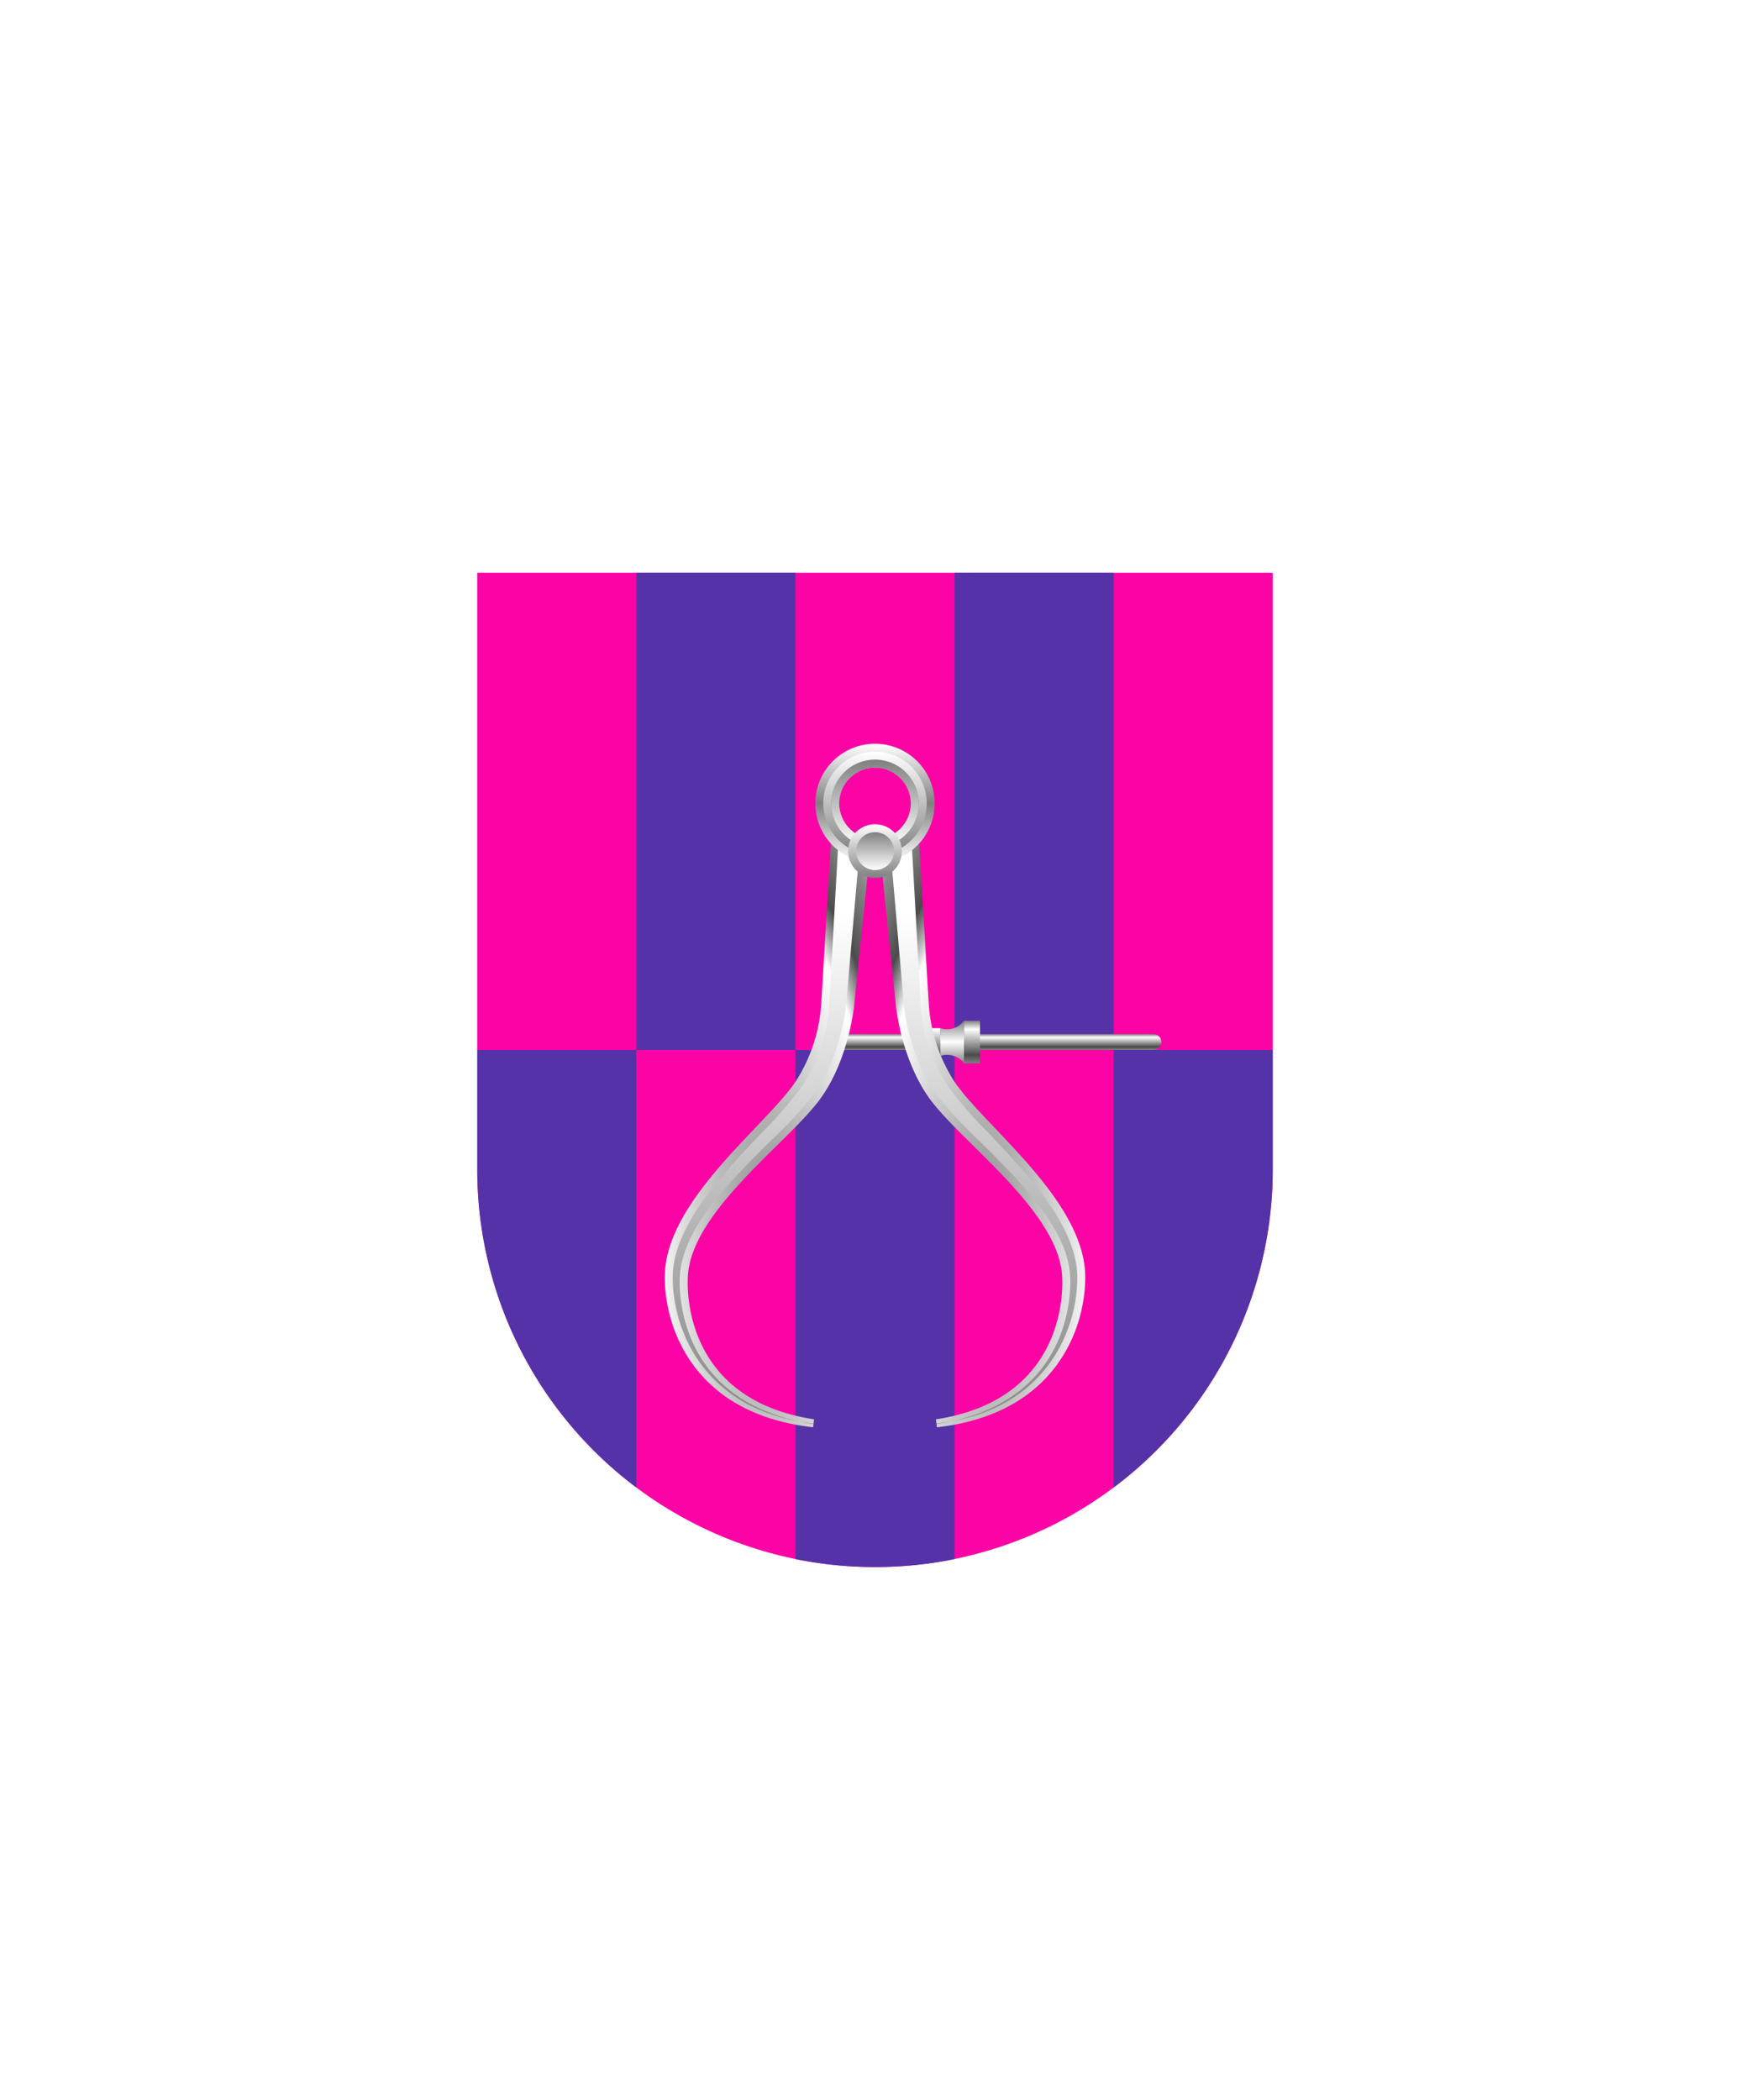 <svg xmlns="http://www.w3.org/2000/svg" xmlns:xlink="http://www.w3.org/1999/xlink" viewBox="0 0 220 264"><path d="M60 72v75a50 50 0 0 0 50 50 50 50 0 0 0 50-50V72Z" fill="#fc03a5"/><path d="M100 72v60H80V72h20Zm0 124a50.207 50.207 0 0 0 10 1 50.2 50.2 0 0 0 10-1v-64h-20v64Zm40-9a49.923 49.923 0 0 0 20-40v-15h-20v55Zm-80-40a49.924 49.924 0 0 0 20 40v-55H60v15Zm60-75v60h20V72h-20Z" fill="#5632a8"/><defs><radialGradient cx=".5" cy=".7" id="h17-a" r="1"><stop offset="0" stop-color="gray"/><stop offset="0.55" stop-color="#fff"/><stop offset="0.64" stop-color="#4b4b4b"/><stop offset="1" stop-color="#fff"/></radialGradient><linearGradient gradientTransform="matrix(1, 0, 0, -1, 0, 16459.63)" gradientUnits="userSpaceOnUse" id="h17-b" x1="12.74" x2="12.74" y1="16381.48" y2="16448.38"><stop offset="0" stop-color="gray"/><stop offset="1" stop-color="#fff"/></linearGradient><filter id="h17-c" name="shadow"><feDropShadow dx="0" dy="2" stdDeviation="0"/></filter><linearGradient gradientTransform="matrix(1, 0, 0, -1, 0, 264)" gradientUnits="userSpaceOnUse" id="h17-d" x1="126" x2="126" y1="132" y2="134"><stop offset="0" stop-color="gray"/><stop offset="0.2" stop-color="#4b4b4b"/><stop offset="0.8" stop-color="#fff"/><stop offset="1" stop-color="gray"/></linearGradient><linearGradient gradientTransform="matrix(1, 0, 0, -1, 0, 264)" gradientUnits="userSpaceOnUse" id="h17-e" x1="119.68" x2="119.68" y1="135.68" y2="130.32"><stop offset="0" stop-color="gray"/><stop offset="0.5" stop-color="#fff"/><stop offset="1" stop-color="gray"/></linearGradient><linearGradient gradientTransform="matrix(1, 0, 0, 1, 0, 0)" id="h17-f" x1="119.93" x2="119.93" xlink:href="#h17-d" y1="133.68" y2="128.32"/><linearGradient gradientTransform="matrix(1, 0, 0, -1, 0, 264)" gradientUnits="userSpaceOnUse" id="h17-g" x1="110" x2="110" y1="170.5" y2="155.5"><stop offset="0" stop-color="#fff"/><stop offset="0.5" stop-color="gray"/><stop offset="1" stop-color="#fff"/></linearGradient><linearGradient gradientTransform="matrix(1, 0, 0, -1, 0, 264)" gradientUnits="userSpaceOnUse" id="h17-h" x1="110" x2="110" y1="169.5" y2="156.5"><stop offset="0" stop-color="#fff"/><stop offset="1" stop-color="gray"/></linearGradient><linearGradient gradientTransform="matrix(1, 0, 0, -1, 0, 264)" id="h17-i" x1="110" x2="110" xlink:href="#h17-b" y1="168.5" y2="157.5"/><linearGradient id="h17-j" x1="110" x2="110" xlink:href="#h17-h" y1="160.38" y2="153.63"/><linearGradient gradientTransform="matrix(1, 0, 0, -1, 0, 264)" id="h17-k" x1="110" x2="110" xlink:href="#h17-b" y1="159.38" y2="154.63"/><symbol id="h17-l" viewBox="0 0 25.8 75.63"><path d="M25.8,3.12l-2,19.4c-.05.55-.79,7-4.27,11.78-4,5.49-16.14,14.08-16.63,22.22C2.72,59.23,3,72.17,18.76,74.58l-.12,1C3.07,73.83-.16,62.29,0,56.39c.26-9.47,12.7-18.72,16.42-24.24a20.45,20.45,0,0,0,3.25-9.95L21,0Z" fill="url(#h17-a)"/><path d="M18.69,75.11C4.37,73.46.83,62.58,1,56.41S7.25,43.73,12.13,38.6a52.3,52.3,0,0,0,5.13-5.89,21.31,21.31,0,0,0,3.42-10.46L21.87,1l2.62,1.87-1.7,19.61c0,.06-.62,6.49-4.08,11.28a54.78,54.78,0,0,1-5.38,5.79c-5.2,5.14-11.08,11-11.44,17-.1,1.62-.46,16,16.78,18.62Z" fill="url(#h17-b)"/></symbol></defs><g filter="url(#h17-c)"><path d="M145,132H106v-2h39a1,1,0,0,1,0,2Z" fill="url(#h17-d)"/><path d="M118.2,129.25v3.5a2.68,2.68,0,0,1,3,.93v-5.36A2.67,2.67,0,0,1,118.2,129.25Z" fill="url(#h17-e)"/><path d="M118.2,129.25v3.5l-1.48-3.5Zm3,4.43h2v-5.36h-2Z" fill="url(#h17-f)"/><use height="75.63" transform="translate(83.58 103.85)" width="25.8" xlink:href="#h17-l"/><use height="75.63" transform="matrix(-1, 0, 0, 1, 136.42, 103.85)" width="25.8" xlink:href="#h17-l"/><path d="M110,107a6,6,0,1,0-6-6A6,6,0,0,0,110,107Z" fill="none" stroke="url(#h17-g)" stroke-width="3"/><path d="M110,107a6,6,0,1,0-6-6A6,6,0,0,0,110,107Z" fill="none" stroke="url(#h17-h)"/><path d="M110,106a5,5,0,1,0-5-5A5,5,0,0,0,110,106Z" fill="none" stroke="url(#h17-i)"/><path d="M110,110.38a3.38,3.38,0,1,0-3.38-3.38A3.39,3.39,0,0,0,110,110.38Z" fill="url(#h17-j)"/><path d="M110,109.38a2.38,2.38,0,1,0-2.37-2.38A2.39,2.39,0,0,0,110,109.38Z" fill="url(#h17-k)"/></g></svg>